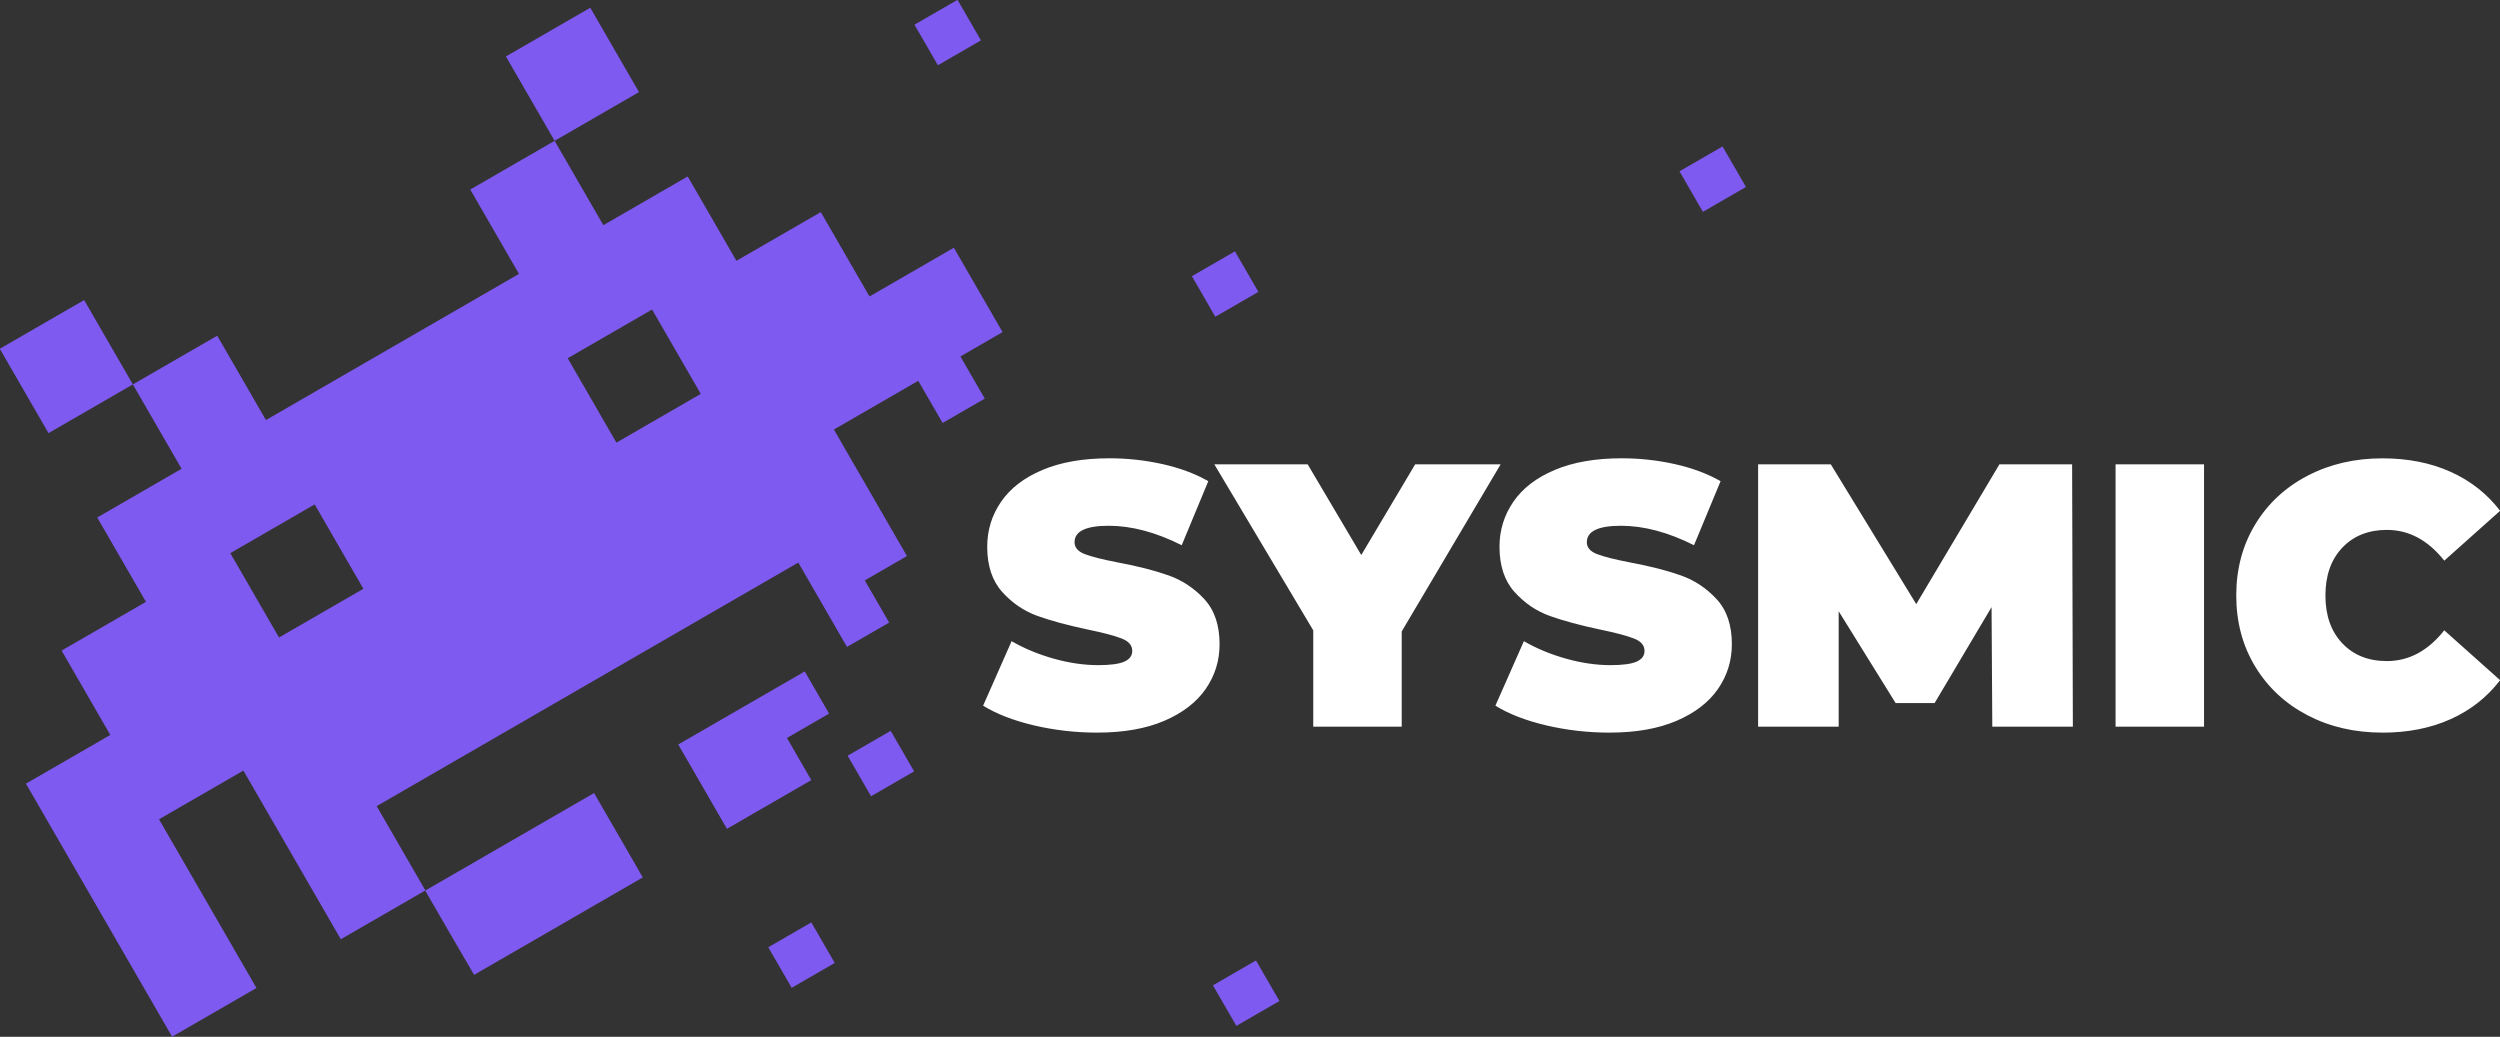 <?xml version="1.0" encoding="UTF-8" standalone="no"?>
<svg
   xmlns:dc="http://purl.org/dc/elements/1.1/"
   xmlns:cc="http://creativecommons.org/ns#"
   xmlns:rdf="http://www.w3.org/1999/02/22-rdf-syntax-ns#"
   xmlns:svg="http://www.w3.org/2000/svg"
   xmlns="http://www.w3.org/2000/svg"
   xmlns:sodipodi="http://sodipodi.sourceforge.net/DTD/sodipodi-0.dtd"
   xmlns:inkscape="http://www.inkscape.org/namespaces/inkscape"
   width="617.3"
   height="256"
   fill="none"
   stroke-linecap="square"
   stroke-miterlimit="10"
   version="1.1"
   viewBox="0 0 617.3 256"
   id="svg28"
   sodipodi:docname="logo_blanc.svg"
   inkscape:version="1.0.1 (3bc2e813f5, 2020-09-07)">
  <rect x="0" y="0" width="617.3" height="256" fill="#333333" stroke="none"/>
  <defs
     id="defs32" />
  <sodipodi:namedview
     pagecolor="#ffffff"
     bordercolor="#666666"
     borderopacity="1"
     objecttolerance="10"
     gridtolerance="10"
     guidetolerance="10"
     inkscape:pageopacity="0"
     inkscape:pageshadow="2"
     inkscape:window-width="1920"
     inkscape:window-height="1052"
     id="namedview30"
     showgrid="false"
     inkscape:zoom="1.1331606"
     inkscape:cx="354.94827"
     inkscape:cy="136.06779"
     inkscape:window-x="1920"
     inkscape:window-y="88"
     inkscape:window-maximized="1"
     inkscape:current-layer="g26" />
  <clipPath
     id="clipPath6">
    <path
       d="m0 0h960v720h-960z"
       id="path4" />
  </clipPath>
  <g
     fill="#000"
     id="g26">
    <path
       d="m 270.974,180.9 q -8.057,0 -15.692,-1.792 -7.621,-1.807 -12.531,-4.865 l 7.034,-15.924 q 4.624,2.681 10.362,4.308 5.738,1.612 11.008,1.612 4.533,0 6.476,-0.873 1.943,-0.873 1.943,-2.635 0,-2.033 -2.546,-3.042 -2.546,-1.024 -8.374,-2.229 -7.486,-1.582 -12.482,-3.374 -5.001,-1.807 -8.705,-5.919 -3.705,-4.126 -3.705,-11.162 0,-6.115 3.419,-11.104 3.433,-5.001 10.227,-7.862 6.807,-2.876 16.521,-2.876 6.672,0 13.099,1.43 6.431,1.43 11.326,4.217 l -6.566,15.818 q -9.534,-4.804 -18.044,-4.804 -8.419,0 -8.419,4.067 0,1.943 2.5,2.922 2.5,0.964 8.238,2.078 7.395,1.386 12.482,3.192 5.087,1.806 8.841,5.874 3.751,4.067 3.751,11.104 0,6.115 -3.433,11.066 -3.419,4.94 -10.227,7.862 -6.793,2.907 -16.502,2.907 z m 75.136,-24.984 v 23.509 h -21.842 v -23.779 l -24.425,-40.994 h 23.047 l 13.234,22.391 13.311,-22.391 h 21.1 z m 51.356,24.984 q -8.057,0 -15.692,-1.792 -7.621,-1.807 -12.531,-4.865 l 7.034,-15.924 q 4.624,2.681 10.362,4.308 5.738,1.612 11.008,1.612 4.533,0 6.476,-0.873 1.943,-0.873 1.943,-2.635 0,-2.033 -2.546,-3.042 -2.546,-1.024 -8.373,-2.229 -7.486,-1.582 -12.482,-3.374 -5.001,-1.807 -8.705,-5.919 -3.705,-4.126 -3.705,-11.162 0,-6.115 3.419,-11.104 3.433,-5.001 10.227,-7.862 6.807,-2.876 16.521,-2.876 6.672,0 13.099,1.43 6.431,1.43 11.326,4.217 l -6.566,15.818 q -9.534,-4.804 -18.044,-4.804 -8.419,0 -8.419,4.067 0,1.943 2.5,2.922 2.5,0.964 8.238,2.078 7.395,1.386 12.482,3.192 5.087,1.806 8.841,5.874 3.751,4.067 3.751,11.104 0,6.115 -3.433,11.066 -3.419,4.94 -10.227,7.862 -6.793,2.907 -16.502,2.907 z m 94.471,-1.476 -0.181,-29.514 -14.063,23.692 h -9.624 l -14.063,-22.671 v 28.493 h -19.895 v -64.774 h 17.948 l 21.1,34.517 20.541,-34.517 h 17.948 l 0.181,64.774 z m 30.44,-64.774 h 21.842 v 64.774 h -21.842 z m 65.882,66.248 q -10.275,0 -18.507,-4.292 -8.223,-4.308 -12.907,-12.029 -4.669,-7.727 -4.669,-17.533 0,-9.822 4.669,-17.543 4.684,-7.727 12.907,-12.02 8.238,-4.308 18.507,-4.308 9.443,0 16.839,3.328 7.41,3.328 12.232,9.624 l -13.793,12.309 q -6.009,-7.591 -14.16,-7.591 -6.852,0 -11.027,4.397 -4.156,4.397 -4.156,11.808 0,7.395 4.156,11.788 4.172,4.397 11.027,4.397 8.148,0 14.16,-7.591 L 617.33,167.953 q -4.819,6.295 -12.232,9.624 -7.395,3.328 -16.839,3.328 z"
       id="path8"
       style="fill:#FFFFFF;fill-opacity:1;stroke-width:0.964" />
    <path
       d="m111 230.3-6.014-10.41-20.83 12.03-24.06-41.65-20.83 12.03 24.06 41.65-20.83 12.03-36.09-62.48 20.83-12.03-12.03-20.83 20.83-12.03-12.03-20.83 20.83-12.03-12.03-20.83-20.83 12.03-12.03-20.83 20.83-12.03 12.03 20.83 20.83-12.03 12.03 20.83 62.48-36.09-12.03-20.83 20.83-12.03-12.03-20.83 20.83-12.03 12.03 20.83-20.83 12.03 12.03 20.83 20.83-12.03 12.03 20.83 20.83-12.03 12.03 20.83 20.83-12.03 12.03 20.83-10.41 6.014 6.014 10.41-10.41 6.014-6.014-10.41-20.83 12.03 18.04 31.24-10.41 6.014 6.014 10.41-10.41 6.014-12.03-20.83-104.1 60.14 12.03 20.83 41.65-24.06 12.03 20.83-41.65 24.06zm-27.29-95.34-6.014-10.41-20.83 12.03 12.03 20.83 20.83-12.03zm83.31-48.12-6.014-10.41-20.83 12.03 12.03 20.83 20.83-12.03zm6.462 107.4-6.014-10.41 31.24-18.04 6.014 10.41-10.41 6.014 6.014 10.41-20.83 12.03z"
       stroke-width=".401"
       id="path10"
       style="fill:#7f5af0;fill-opacity:1" />
    <g
       transform="translate(-119.2 -222.3)"
       fill-rule="evenodd"
       id="g24"
       style="fill:#7f5af0;fill-opacity:1">
      <path
         d="m533.9 264.6 10.63-6.141 5.783 10.01-10.63 6.141z"
         id="path12"
         style="fill:#7f5af0;fill-opacity:1" />
      <path
         d="m413.5 290.5 10.63-6.141 5.783 10.01-10.63 6.141z"
         id="path14"
         style="fill:#7f5af0;fill-opacity:1" />
      <path
         d="m418.7 465.6 10.63-6.141 5.783 10.01-10.63 6.141z"
         id="path16"
         style="fill:#7f5af0;fill-opacity:1" />
      <path
         d="m328.5 408.9 10.63-6.141 5.783 10.01-10.63 6.141z"
         id="path18"
         style="fill:#7f5af0;fill-opacity:1" />
      <path
         d="m345 228.4 10.63-6.141 5.783 10.01-10.63 6.141z"
         id="path20"
         style="fill:#7f5af0;fill-opacity:1" />
      <path
         d="m308.9 456.2 10.63-6.141 5.783 10.01-10.63 6.141z"
         id="path22"
         style="fill:#7f5af0;fill-opacity:1" />
    </g>
  </g>
</svg>
